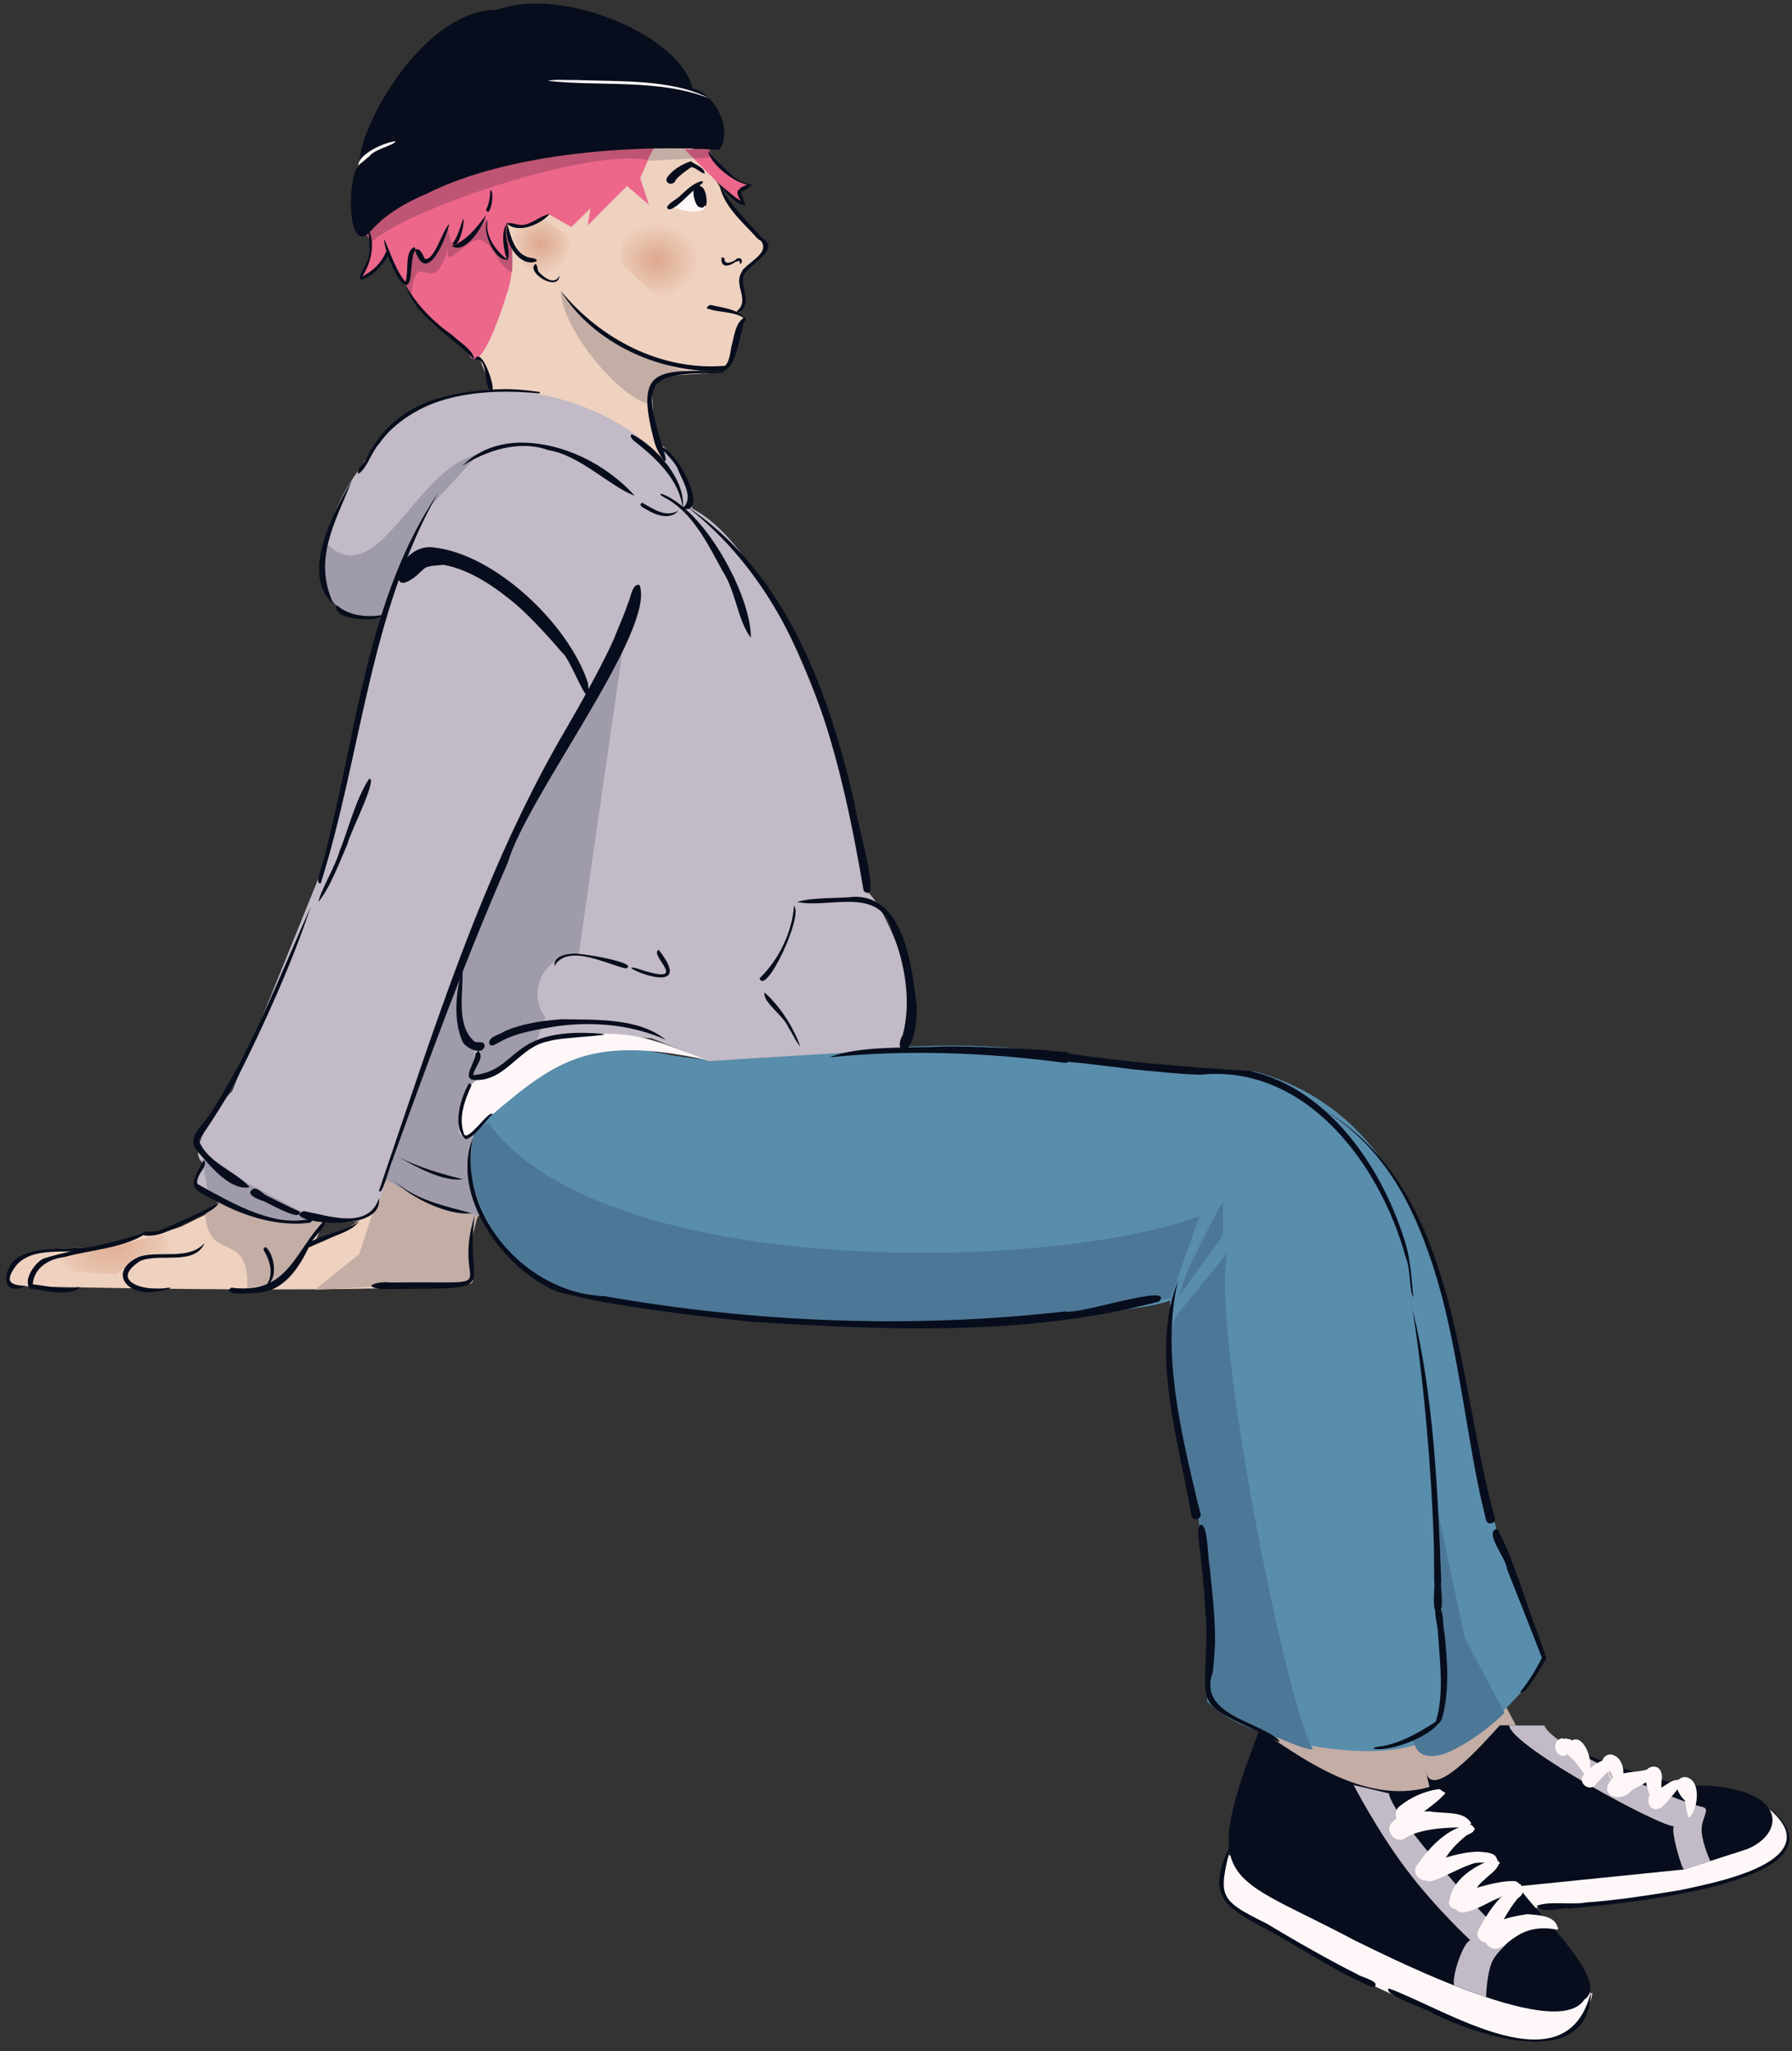 <?xml version="1.0" encoding="UTF-8"?>
<svg id="Ebene_1" data-name="Ebene 1" xmlns="http://www.w3.org/2000/svg" xmlns:xlink="http://www.w3.org/1999/xlink" viewBox="0 0 192.24 220">
  <rect x="0" y="0" width="192.24" height="220" fill="#333333" stroke="none"/>
  <defs>
    <style>
      .cls-1 {
        fill: none;
      }

      .cls-2 {
        clip-path: url(#clippath);
      }

      .cls-3 {
        mask: url(#mask);
      }

      .cls-4 {
        fill: #ec678a;
      }

      .cls-5 {
        fill: #eed1bf;
      }

      .cls-6 {
        fill: #fff;
      }

      .cls-7 {
        fill: #fff7f7;
      }

      .cls-8 {
        fill: #a09bab;
      }

      .cls-9 {
        fill: #c2bac6;
      }

      .cls-10 {
        fill: #be5574;
      }

      .cls-11 {
        fill: #c3ada5;
      }

      .cls-12 {
        fill: #070d1c;
      }

      .cls-13 {
        fill: #598dac;
      }

      .cls-14 {
        fill: #4d7796;
      }

      .cls-15 {
        fill: url(#Unbenannter_Verlauf_2);
      }

      .cls-16 {
        fill: url(#Unbenannter_Verlauf_3);
      }

      .cls-17 {
        fill: url(#Unbenannter_Verlauf);
      }
    </style>
    <clipPath id="clippath">
      <rect class="cls-1" width="192.24" height="220"/>
    </clipPath>
    <radialGradient id="Unbenannter_Verlauf" data-name="Unbenannter Verlauf" cx="-140.97" cy="438.02" fx="-140.97" fy="438.02" r="1" gradientTransform="translate(530.25 1493.5) scale(3.35 -3.35)" gradientUnits="userSpaceOnUse">
      <stop offset="0" stop-color="#dea88e"/>
      <stop offset="1" stop-color="#eed1bf"/>
    </radialGradient>
    <radialGradient id="Unbenannter_Verlauf_2" data-name="Unbenannter Verlauf 2" cx="-156.98" cy="453.72" fx="-156.98" fy="453.72" r="1" gradientTransform="translate(787.82 1856.42) scale(4.57 -4.03)" gradientUnits="userSpaceOnUse">
      <stop offset="0" stop-color="#dea88e"/>
      <stop offset="1" stop-color="#eed1bf"/>
    </radialGradient>
    <radialGradient id="Unbenannter_Verlauf_3" data-name="Unbenannter Verlauf 3" cx="-172.23" cy="486.37" fx="-172.23" fy="486.37" r="1" gradientTransform="translate(1215.89 3532.1) scale(6.99 -6.99)" gradientUnits="userSpaceOnUse">
      <stop offset="0" stop-color="#dea88e"/>
      <stop offset="1" stop-color="#eed1bf"/>
    </radialGradient>
    <mask id="mask" x="-8.23" y="-5.14" width="203.79" height="226.17" maskUnits="userSpaceOnUse">
      <g id="A">
        <path class="cls-6" d="m195.57-5.14H-8.23v226.17h203.79V-5.14Z"/>
      </g>
    </mask>
  </defs>
  <g class="cls-2">
    <g>
      <path class="cls-5" d="m51.16,37.75l1.73,4.34,18.67,7.32-1.34-2-.36-6.99c11.87-.8,6.47.29,10.12-6.09l-.77-.74c1.31-.87.5-2,.16-2.73l.31-1.94c4.31-2.72,1.58-3.1-1.35-6.87-1.91-3.55-2.51-4.24-4.5-6.8l-4.73-.12-17.6,8.31c-.22,3.46-.34,10.8-.33,14.3Zm.18,92.62c-2.58,4.22.56,7.22-1.1,7.37-12.52,1.16-49.01.19-49.01.19,0,0-.68-.37.23-2.05,3.02-2.87,7.05-1.5,10.02-2.4,1.48.04,2.53-.86,3.76-1.19,2.48,0,4.22-.73,4.22-.73l4.74-2.35,10.52,1.93-1.1,2.43c4.36-1.61,7.1-4.15,8.04-7.14,5.25,2.88,9.68,3.95,9.68,3.95Z"/>
      <path class="cls-11" d="m161.07,182.12l2.32,4.41-9.34,7.15-16.31-2.76-2.57-3.65.21-2.52,11.09.97,9.65-1.44s4.95-2.15,4.95-2.15ZM60.17,31.23c.12,3.93,5.82,11.03,9.43,12.13l.79-2.61c1.33-.63,4.26-.78,5.71-.68-4.36.24-13.95-4.9-15.93-8.84Zm-20.07,98.5l-1.56,4.79-4.78,3.84,16.76-.92-.1-3.88.92-3.45-9.92-3.92-1.31,3.53Zm-18.08.52c.33,5.3,4.77,1.57,4.5,7.94l3.56-.75,4.61-6.63-6.48-.07-4.46-2.14-1.72,1.65h0ZM73.65,15.98l.86,1-5.62.3.66-1.61"/>
      <path class="cls-13" d="m56.15,135.73c7.36,8.88,63.81,6.19,69.37,3.77,0,0,0,8.79,2.28,19.34,2.69,12.38,1.7,23.67,1.7,23.67,3.98,4.24,17.05,6.66,22.65,4.54,1.73,5.4,13.63-7.71,13.5-8.96,0,0-2.87-6.46-5.93-16.83-4.54-18.58-5.56-40.86-25.08-46.33,0,0-13.21-.12-22.11-1.91-11.63-2.33-28.63.84-36.11.63-4.8-.14-7.17-1.38-10.5-1.27-13.8,1.06-21.63,12.76-9.77,23.35h0Z"/>
      <path class="cls-14" d="m125.58,139.22l3.09-8.76c-16.13,5.96-63.89,6.9-76.26-9.99-5.53,1.63.95,15.07,5.45,16.98,17.55,5.9,37.66,4.47,53.56,4.37,0,0,14.18-2.59,14.18-2.59Zm1.7-2.68c.85-1.78,2.9-5.99,3.91-7.62v3.59l-4.77,6.6.86-2.56h0Zm-.69,4.11l5.09-6.27c-1.86,7.32,6.2,48.3,9.17,53.25-.8.43-11.11-4.53-11.1-5.48l-.8-17.83c.15.04-6.09-19.8-2.35-23.67Zm27.34,19.94l3.21,15.14,4.24,7.94c.27.14-9.15,8.43-9.83,2.63l2.81-1.17c1.09-4.54-.12-19.74-.42-24.54h0Z"/>
      <path class="cls-7" d="m163.72,204.72c3.54-.28,37.74-1.88,25.36-11.24l-17.51,6.79-9.82,1.27,1.97,3.17h0Zm-31.89-5.76s-1.67,3.9.02,5.09c6.14,4.34,15.42,9.44,24.28,12.65,8.41,3.69,13.47,2.99,14.7-2.87-7.97-2.68-32.19-10.46-39-14.87h0Z"/>
      <path class="cls-12" d="m135.09,185.59c-6.51,17.01-3.47,15.22,10.28,22.57,1.61.71,21.49,11.14,24.57,6.34,3.32-2.1-6.96-10.97-6.93-12.18l17.62-1.79,6.76-2.17c3.64-1.49,4.15-5.18-1.37-6.42-2.33-.61-5.16-.37-5.16-.37-.26.05-14.26-3.47-15.2-6.5h-4.71c.16-.49-7.42,9.06-8.04,4.75l.45,1.86c-7.27,2.07-14.28-3.62-18.25-6.1h0Z"/>
      <path class="cls-9" d="m156.02,212.97c-.37-.64.87-4.58,1.71-4.85,0,0-3.77-3.49-6.9-7.66s-5.62-8.99-5.62-8.99l3.8.9c.22,2.39,10.89,14.15,12.77,15.46.55.49-1.42,1.39-1.89,3.06s-.46,3.37-.46,3.37c0,0-3.4-1.28-3.4-1.28Zm27.46-13.35s-.74-1.56-.92-3,.93-2.46.21-2.76c-3.39-.77-16.17-6.37-17.1-8.78h-3.78c.3,2.32,16.63,11.09,17.71,10.8-.46.22.81,4.72,1.07,4.65l2.82-.91h0ZM53.17,115.05c2.62-1.93,8.64-4.11,8.64-4.11l8.09.43,6.12,2.45,20.57-1.28c4.02-2.83-2.06-16.57-3.8-17.02.65-5.07-8.1-35.7-18.53-40.96,0,0-.09-4.15-3.01-6.58-1.17-.98-.07,1.33-.07,1.33-7.07-7.92-24.94-11.89-32.34.61-5.44,7.04-6.37,17.63,2.39,16.2l-6.19,25.94-10.16,25.04c-.17-.08-5.66,6.73-2.82,7.76,0,0-1.55,2-.6,2.75,5.93,2.88,6.42,3.41,12.18,3.22,5.79.61,6.64.42,7.83-4.51.09.63,9.11,4.73,10.11,3.92-1.79-2.55-1.12-7.88-.21-11.59.57-2.9-.79-1.66,1.82-3.59h0Z"/>
      <g>
        <path class="cls-8" d="m67.16,67.19l-5.09,35.25c-3.27-.27-5.8,3.61-3.55,6.71l-1.18,3.02s-4.17,3.43-6.45,3.43c-1.4,0,.85-3.39.85-3.39-3.2-.24-2.69-7.68-2.31-8.63,3.62-9.45,12.34-27.87,17.74-36.38h0Z"/>
        <path class="cls-8" d="m49.01,104.9l-7.86,21.28c.34.98,9.72,4.69,10.7,4.18l-1.77-5.14.58-3.51-1.14.16,1.64-6.23-.65-6.22-1.51-4.51h0Zm-27.3,19.44l.58,3.62c1.93,2.32,10.81,3.5,11.47,2.77,0,0-12.04-6.39-12.04-6.39Zm29.61-75.61l-5.5,5.95-4.68,11.55c-5.77.86-7.83-4.26-6.28-8.14,5.53,6.01,9.72-8.04,16.46-9.37h0Z"/>
      </g>
      <path class="cls-7" d="m75.95,113.72c-13.55-2.93-16.67.36-25,7.41,0,0-2,2.23-1.72-1.09.11-1.34.47-4.44,3.94-5.03,1.5-.26,1.64-2.05,3.53-2.83,10.14-2.7,13.12-.68,19.25,1.55Z"/>
      <g>
        <path class="cls-4" d="m73.42,15.97c1.23,1.26,4.84,5.05,6.28,5.95l-.59-1.3,1.64-.78c-.96.65-4.9-3.38-4.81-3.73,0,0-2.53-.13-2.52-.13Zm-18.94,8.77s1.03,3.14,0,6.45-3.02,8.87-4.13,6.94c-1.61-2.79-2.82-1.72-5-4.63s-3.59-6.76-3.59-6.76l5.86-4.69,6.32.78.54,1.9h0Z"/>
        <path class="cls-4" d="m70.2,15.59l-1.52,3.52.93,2.85-2.35-2.01-4.21,4.23.28-1.82-2.03,1.99-2.41-1.36-2.31,1.7-2.11-.71-.41,3.58-2.29-3.63-2.22,2.85-1.87.52.39-2.27-2.33,3.07-1.33-1.59c-.63,3.74-.85,5.78-2.81.53.15.24-2.3,3.37-2.82,2.57-.21-.4.69-1.18.85-2.45s-.13-2.74-.13-2.74c3.43-8.47,25.48-9.1,30.7-8.84h0Z"/>
      </g>
      <path class="cls-10" d="m69.44,17.16c-6.18-1.26-25.5,5.13-29.61,8.8l-.61-.91,7.14-5.78,13.12-3.92,11.07-.2-1.11,2.02h0Zm4.07-1.09l.94.94,1.94-.14-.32-1.01-2.57.21Zm-30.02,14.43l.63,1.43c.5-6.22,2.33.82,3.97-5.49-.55,2.98,1.98-1.03,3.44-.7,1.61.48,1.69,2.77,3.4,3.46.04-1.08.16-3.9-.6-4.65-.17.28.48,3.36-.01,3.18-1.53-.54-2.26-2.65-1.98-3.87-.06-1.99-3.63,6-4.28.67-3.58,8.66-3.38-3.14-4.57,5.96h0Z"/>
      <path class="cls-17" d="m59.59,29.96l1.94-4.23-3.04-2.15-3.66,1.02,1.32,3.84,3.43,1.52h0Z"/>
      <path class="cls-15" d="m70.06,23.94l5.03,1.22.47,3.9-4.61,3.23-4.46-4.19.57-3.52,2.99-.63h0Z"/>
      <path class="cls-16" d="m17.47,132.36l1.24,2.02-3.79.34-2.4,1.96-4.62-.29-2.02-1.61c2.88-.47,8.83-1.63,11.6-2.41Z"/>
      <path class="cls-12" d="m77.18,16.08c1.59-2.48-.8-6.23-2.92-6.61-1.08-5.43-13.69-11.07-21.02-8.4-7.81-.04-14.98,12.74-14.68,16.76-1.17.23-1.48,8.45.62,7.43.63-.16,1.49-2.34,6.59-4.48,9.16-4.61,23.3-5.27,31.42-4.7h0Z"/>
      <path class="cls-7" d="m75.66,22.1c-.1,1.16-3.21.32-3.33.13l2.28-2.25,1.05,2.12Z"/>
      <g class="cls-3">
        <g>
          <path class="cls-12" d="m39.49,24.5c.09,1.2.41,2.64-.26,3.84-.55,1.04-1.3,2.35.57,1.16.48-.17,2.72-2.76,1.63-2.53-.46,1.17-1.43,2.14-2.57,2.67.98-1.42,1.44-3.63.62-5.14Z"/>
          <path class="cls-12" d="m41.23,25.68c-.2.97,2.51,7.5,2.84,3.72.07-.59.1-1.31.22-1.9-.03-.33.41-.71.19-.98-1.12.27-.59,2.79-.99,3.72-1.05-1.26-1.62-3.15-2.26-4.56h0Zm6.97-1.64c-.75.62-1.59,4.02-2.64,3.72-.15-.33-.32-.75-.61-.98-.16-.08-.59-.08-.38.19,1.26,3.66,3.29-1.44,3.63-2.93h0Zm4.39-3.66c0,.66-.1,1.46-.44,2.11.41,1.08,1-1.99.44-2.11h0Zm-.47,2.7c-.94,1.29-2.11,2.79-3.67,3.3,1.46.98,3.39-2.08,3.67-3.3h0Z"/>
          <path class="cls-12" d="m49.7,23.44c-.33.87-.55,1.91-1.16,2.68.56.84,1.37-2.09,1.16-2.68h0Zm2.58.17c-.62,1.19.75,4.38,2.18,4.26-1.27-.93-2.43-2.54-2.18-4.26h0Z"/>
          <path class="cls-12" d="m54.49,23.86c-.86.81-.46,3.11-.06,4.08.53-1.09-.63-2.94.06-4.08h0Z"/>
          <path class="cls-12" d="m58.96,22.95c-.99.2-1.74.97-2.69,1.15-.64.16-1.36-.31-1.92-.13,1.32,1.18,3.78,0,4.61-1.02h0Z"/>
          <path class="cls-12" d="m54.43,24.07c-.55,1.66,1.28,4.75,3.14,3.95.05-.25-.26-.28-.43-.34-1.88-.15-2.29-2.2-2.71-3.61Zm2.99,4.25c-1.01.88,2.31,2.98,2.59,1.36-.06-.14-.16.21-.25.25-.68.47-1.49-.28-1.93-.73-.26-.24-.08-.76-.41-.88h0Zm-13.89,2.29c1.06,3.46,4.92,5.44,7.32,7.95,0-.98-1.62-1.9-2.37-2.64-1.96-1.35-3.86-3.31-4.95-5.32Z"/>
          <path class="cls-12" d="m51.19,38.27c-.13-.02-.35.35-.15.3,1.44-.11.75,3.09,1.73,3.43.45-.23-.84-4.08-1.58-3.73h0Z"/>
          <path class="cls-12" d="m53.45,41.75c-6.11.32-11.27,1.63-14.19,7.49-.15.54-1.07,1.04-.83,1.59.87-.45,1.42-2.35,2.21-3.19,3.73-5.36,11.17-6.05,17.18-5.44.1.02.14-.15.03-.16-1.34-.2-3.05-.36-4.41-.28h0Zm-15.71,9.82c-1.99,3.37-5.58,10.15-1.95,13.24-2.25-4.85.13-8.65,1.95-13.24h0Z"/>
          <path class="cls-12" d="m36.07,64.98c-.41,1.63,4.93,1.8,5.09.95-1.6.34-3.56.16-4.87-.88-.04-.08-.14-.11-.21-.07h0Z"/>
          <path class="cls-12" d="m47.01,52.86c-7.62,11.24-8.72,25.63-12.09,38.51.01.73-1.36,3.58-.51,3.38,4.38-13.89,5.23-29.06,12.6-41.89h0Zm-13.67,44.39c-2.37,5.34-5,11.76-7.72,17.01-.6,1.07-2.37,4.23-3.05,5.18-.76,1.21-2.74,2.66-1.32,4.13,1.25,1.45,3.3,4,5.33,3.81.12.05.19-.15.07-.19-1.57-1.65-4.45-2.52-5.33-4.89,1.22-1.71,3.09-4.65,4.1-6.6,2.89-5.72,5.92-12.41,7.92-18.45h0Zm7.31,31.28c-1.1,3.44-5.44,1.87-8.06,1.37-2.89,1.09,8.62,2.73,8.06-1.37Z"/>
          <path class="cls-12" d="m27.2,127.5c-1.06.63.59,1.18,1.12,1.36.64.28,4.17,2.31,3.81,1.08-1.06-.43-2.47-1.18-3.5-1.67-.46-.22-.88-.83-1.42-.77Zm41.42-64.75c-.82-.26-.99,1.54-1.26,1.97-.28.96-1.12,2.8-1.48,3.77-1.15,2.62-3.59,7.01-5.06,9.53-9.08,15.41-14.41,32.87-20.16,49.7.32.73,1.24-2.98,1.43-3.24,3.83-10.64,7.86-21.61,12.39-31.96,2.01-7,15.94-24.94,14.13-29.77h0Zm-46.73,61.67c-1.75,3.06-1.55,2.96,1.56,4.55,2.91,1.54,6.32,2.58,9.63,2.21.52-.06.5-.49-.06-.38-2.15.4-4.33-.18-6.32-.98-1.8-.75-3.75-1.83-5.43-2.77-.78-.63,1.2-1.82.61-2.63Zm17.7-40.87c-1.47,2.26-2.16,5.27-3.17,7.77-.46,1.65-1.96,4.05-2.27,5.43,1.28-1.53,2.37-4.5,3.17-6.33-.03-.5,3.35-7.17,2.26-6.87h0Z"/>
          <path class="cls-12" d="m49.61,103.97c-.72,2.34-1.01,5.43.01,7.77.37.7,2.12,1.56,2.38.46-.06-.6-.69-.32-1.07-.45-2.12-1.83-1.16-5.34-1.33-7.78Zm10.63,5.36c-2.08.16-4.23.45-6.15,1.31-.5.37-1.8.56-1.58,1.35.25.39.75-.07,1.03-.18,1.82-1.05,4.06-1.37,6.1-1.72,3.94-.56,8.21-.18,11.79,1.45-2.95-2.39-7.5-2.14-11.18-2.21Zm2.84,1.47c-8.52-.26-7.49,4.05-12.32,4.53.07-.78,1.25-1.89.61-2.53-.02-.11-.19-.08-.16.03-.06.08-.12.11-.2.17.09.87-1.75,2.94.12,2.85,3.2.02,4.65-3.64,7.74-4.16,1.13-.48,9.49-.68,4.21-.89Zm-12.79,5.42c-.86,1.52-1.86,4.72-.32,5.99,1.07-.33,2.05-1.97,2.87-2.69-.33-.62-2.81,3.32-3.1,2.01-.55-1.7.09-3.46.8-5.01.09-.16-.09-.35-.25-.29Zm11.04-13.91c-.74.02-1.95.34-1.84,1.27.06.06.12-.19.17-.25,1.64-1.95,5.4.08,7.47.55,1.66-.59-5.25-1.77-5.8-1.57h0Zm9.34-.42c-1.21.5,3.84,4.06-2.41,1.97-2.83-.68,6.85,3.71,2.41-1.97Zm30.66,10.36c-3.9.2-9.08-.13-12.35,1.17,8.15-.87,17.11-.51,25.21.58.75.09.89-1.11.12-1.17-.44-.01-1.78-.14-2.24-.19-2.98-.16-7.76-.44-10.74-.39h0Z"/>
          <path class="cls-12" d="m114.3,112.96c-.57-.07-.7.83-.11.9,0,0,1.81.17,1.81.17,1.76.22,3.82.44,5.61.68,2.27.21,4.86.51,7.13.57,11.38-1.19,19.35,9.66,22.06,19.58.55,1.25.36,3.54.82,4.31-.16-1.71-.3-3.84-.75-5.48-2.35-8.09-8.12-16.85-16.78-18.82-6.58-.37-13.28-.94-19.79-1.91h0Z"/>
          <path class="cls-12" d="m141.81,118.92c13.58,8.2,13.92,27.36,17.03,41.67,0,0,.58,2.46.58,2.46.14.6,1.11.37.94-.24-4.13-14.74-3.75-35.25-18.54-43.89h0Zm9.73,21.59c1.21,7.61,2.04,17.38,2.28,25.18,0,0,.04,3.96.04,3.96.14.26-.38,3.44.4,3.27.79.12.2-2.96.35-3.28-.37-9.66-.78-19.77-3.06-29.13Z"/>
          <path class="cls-12" d="m154.2,172.24c-.57.3.11,2.37.06,2.93.19,2.96.69,6.64-.24,9.51-1.88,1.22-3.99,2.44-6.25,2.69-.07.02-.61.11-.34.24,2.05.23,6.24-1.42,7.24-3.19.86-2.98.61-6.27.28-9.32-.23-.83.04-2.44-.76-2.85h0ZM60.16,31.21c3.55,5.73,10.91,8.97,17.57,8.56.34-.02.32-.55-.03-.53-6.8.55-13.3-2.87-17.54-8.04Z"/>
          <path class="cls-12" d="m77.55,39.78c-7.01,0-9.53-.54-7.34,7.63.24,1.08,1.85,3.58.92.71-2.15-6.88-1.98-8.11,5.49-8.09.05-.03,1.45.03.93-.25h0Zm-9.76,6.8c-.37.17.16.68.37.82,2.3,1.82,4.79,4.17,5.08,7.18.38-3.08-2.84-6.67-5.45-8h0Z"/>
          <path class="cls-12" d="m70.86,47.94c.43.63,1.6,1.57,1.93,2.57.53,1.23,1.7,3.07.37,4.03,3.16.88-.61-6.52-2.3-6.61h0Zm-1.97,5.99c-.56.28.33.63.53.76.96.59,2.52,1.12,3.34.09-1.38.78-2.69-.2-3.87-.86h0Zm-13.13-6.45c-2.26.03-4.57.84-6.15,2.49,2.4-1.56,6.03-2.85,9.2-1.69,3.43.54,6.76,4.01,9.28,4.89-3.05-3.36-7.71-5.74-12.33-5.69Z"/>
          <path class="cls-12" d="m70.96,52.97c-.36.05.25.34.32.39,3.02,1.56,4.67,5.03,6.24,7.9,1.39,2.09,1.64,5.36,3.03,7.15.04-4.52-4.96-13.76-9.59-15.45h0Zm2.63,1.3c12.6,9.75,16.49,26.21,19.06,41.29,2.08,1.79-.92-7.98-.91-9.07-2.73-12.07-7.36-25.13-18.15-32.22Zm18.09,41.92c-1.66.2-4.63.04-6.16.56,3.41.74,8.91-1.79,10.18,3.1,1.35,3.49,2.12,7.55,1.13,11.22-.53.71-.4,2.31.65,1.22.8-1.22.82-2.84.87-4.26-.5-4.13-1.27-11.89-6.68-11.84h0Zm-6.5.97c-.2,2.82-1.61,5.77-3.7,7.78.65,1.95,4.74-6.72,3.7-7.78Zm-3.16,9.3c-.22,1.07,2.1,2.5,2.58,3.79.42.59.76,1.49,1.25,1.99-.75-2.09-2.16-4.29-3.83-5.78Zm-35.64-47.76c-3.57-.26-4.9,5.21-2.31,3.48.61-.32,1.06-.94,1.61-1.31.6-.23,1.3-.21,1.92-.29,2.95.57,5.53,2.39,7.8,4.29,1.51,1.31,3.59,3.57,4.87,5.1,1,.64,3.26,7.4,2.81,3.32-2-6.26-10.03-13.97-16.71-14.58h0Zm-4.18,67.88c1.75,1.83,5.82,3.86,8.4,3.56-2.84-.76-6.18-1.49-8.4-3.56h0Zm.54-2.48c1.7.95,4.76,2.71,6.92,2.39-2.18-.52-4.78-1.29-6.92-2.39h0Zm8-2.1c-2.5,6.16,3.23,14.17,9.02,16.53,5.9,1.64,14.78,2.61,20.9,3.25,14.51.91,29.52,1.58,43.68-2.17,1.82-2.09-8.74,1.49-10.04,1.06-16.41,1.86-33.22,1.22-49.47-1.64-8.36-.28-15.81-8.74-14.1-17.02h0Zm75.64,15.37c-3.07,7.62.13,17.38,1.43,25.2.13.63,1.14.42.98-.22,0,0-.31-1.18-.31-1.18-1.76-7.41-3.94-16.3-2.1-23.8h0Zm2.46,26.19c-.69.06.05,3.3.02,3.9.26,2.33.45,5.02.56,7.36-.03,8.79-1.66,7.52,6.74,11.48.22.15,1.64.98.88.2-2.57-1.99-8.54-2.7-6.93-7.17.09-.83.22-2.38.24-3.23.01-2.57-.32-5.43-.57-7.99-.23-.79-.16-4.52-.94-4.56h0Zm-93.98-32.74c-3.36,3.51-3.93,8.07-10.06,7.3-1.18.93,2.39.59,2.87.55,2.84-.19,4.44-2.73,5.54-5.06.29-.91,1.97-2.03,1.64-2.78h0Z"/>
          <path class="cls-12" d="m28.55,133.79c-.2-.04-.35.19-.24.36.71,1.13,1.1,2.72.18,3.8,1.38-.63,1-3.25.06-4.16h0Zm-6.58-.48c-1.7,1.93-4.81.79-7.04,1.49-3.47,1.59-1.25,4.4,1.93,3.72.25,0,2.16-.43,1.16-.39-2.24.46-6.49-.6-2.98-2.87,2.1-.9,5.87.56,6.92-1.95h0Zm1.5-4.31c-1.62.91-4.31,2.16-6.05,2.85-.54.3-1.17.29-1.77.25-3.16,1.33-7.61,1.83-10.95,2.89-1,.43-2.26,2.37-1.48,3.23,1.39.16,2.93.59,4.31.34.19.05,1.22-.4.93-.51-1.5.37-3.35-.11-4.95-.29.15-1.82,1.77-2.73,3.42-2.93,2.63-.73,6.07-.93,8.43-2.34,1.46.3,2.95-.58,4.25-1.14,1.07-.64,3.45-1.39,3.87-2.35h0Z"/>
          <path class="cls-12" d="m11.93,133.27c-2.96,1.13-7.13.06-9.99,1.57-1.81,1.31-1.86,4.39.84,3.09-1.8-.06-2.3-.53-1.03-2.2,2.17-2.72,8.17-.43,10.18-2.46h0Zm26.64-2.43c-.59,1.19-6.71,2.13-5.36,2.95,0,0,1.35-.68,1.35-.68,1.24-.54,3.56-1.13,4.02-2.28h0Zm12.37-.52c-2.67,8.47,4.22,7.07-9.1,7.25-1.07-.18-3.38.41-.86.71,13.83-.16,8.66.51,9.96-7.96Zm109.69,33.64c-1.52.39.96,3.14,1.02,4.31,1.05,2.63,2.76,6.94,3.76,9.55-.61,1.23-1.44,2.6-2.32,3.66.47.44,1.79-1.96,2.14-2.47.17-.31.53-.83.64-1.16-.2-.7-.59-1.69-.81-2.39-1.35-3.44-2.71-8.29-4.43-11.49h0ZM79.84,34.05c-.99.62-1.08,2.1-1.38,3.14-.15.78-.2,1.82-.94,2.27-.05,0-.05.07-.01.08,1.1.62,1.81-2.95,1.98-3.73.19-.47.17-1.03.48-1.44.12-.11.03-.31-.13-.31h0Z"/>
          <path class="cls-12" d="m76.27,32.72c-.14-.02-.27.07-.35.17-.14.04-.09.27.06.23,1.2.44,2.85.26,3.94,1.07-.66-1.03-2.49-1.19-3.65-1.47h0Z"/>
          <path class="cls-12" d="m81.63,25.49c-.32-.05-.05.28.04.39.95,1.39-1.68,2.28-2.16,3.4-.71,1.21.64,2.61-.12,3.75-.16.17-.66.61-.11.5,1.49-.88.14-2.64.47-3.94.48-1.23,4.3-2.91,1.88-4.11h0Z"/>
          <path class="cls-12" d="m77.19,19.79c.34,2.11,2.25,3.86,3.7,5.38.15.22.96,1.08.88.4-1.51-1.8-3.57-3.66-4.58-5.78Z"/>
          <path class="cls-12" d="m77.11,19.75c.32.48,2.26,2.6,2.88,2.19-.23-.39-.54-1.56-.67-1.59-.46.18-.03.92.16,1.21-.83-.48-1.66-1.35-2.38-1.82Z"/>
          <path class="cls-12" d="m80.49,19.82c-.42-.04-.94.22-1.2.47.61-.14-.34.04-.11.29.45.17,1.07-.59,1.51-.61-.44.22,0,0,.06-.03.05,0,.04-.07,0-.07-.77.25-.48.13-.76.25-.37.12,1.14-.36.5-.31h0Zm-.52.52s-.1.06-.22.12c.08-.02.15-.07.22-.12h0Zm-.22.12s-.05.02-.07.03c0,0,.07-.04.07-.03Zm-.07.03c-.19.09-.26.18,0,0h0Z"/>
          <path class="cls-12" d="m76.03,16.22s-.04.03-.04.06c.29,1.48,3.28,3.73,4.7,3.55-1.1-.19-2.07-.82-2.8-1.65-.6-.57-1.41-1.21-1.81-1.93,0-.03-.03-.04-.06-.03Zm-1.91,1.08c-.96.3-1.95.9-2.55,1.72-.37.74.74.97.94.25.4-.48,1.15-1,1.66-1.35.53.08.92.59,1.39.69.02.03.05,0,.03-.03-.02-.61-1.04-.93-1.47-1.28h0Zm5.18,10.41c-.31-.09-.68.41-.2.35.08-.12.32-.1.24.08.2.51.44-.5-.04-.43h0Z"/>
          <path class="cls-12" d="m77.41,27.6c-.16,1.33,1.01.92,1.68.34l-.18-.06c-.4.26-1.24.61-1.19-.19-.11-.04-.23-.08-.31-.09h0Zm-2.15-8.16c-.92.2-1.63.98-2.32,1.58-.12.21-1.62.99-1.34,1.33.29.31.71-.15,1.01-.28.85-.7,1.6-1.53,2.46-2.21.15-.06.57-.43.18-.42h0Z"/>
          <path class="cls-12" d="m75.11,19.96c-.08-.06-.18.08-.1.14l.2.87c.09.41-.29-1.08-.06-.71.3.4.51,1.08.28,1.53-.15-.56,0,0-.03.05.6,1.16.56-1.75-.29-1.87Z"/>
          <path class="cls-12" d="m75.02,21.65c-.23.03-.31.36-.11.49.35-.05.22,0,.35-.05.14-.04-.42.07-.25.1,0,0,.1.05.1.05.15.09.4,0,.45-.13-.22-.01,0,0,.05-.07.08-.06-.02-.2-.1-.13-.14-.11-.06-.09-.14-.1-.06,0,.19.19-.01.11.01-.06,0-.12-.08-.18.1.05-.19-.15-.25-.09Z"/>
          <path class="cls-12" d="m74.87,19.76c-1.29.3.42,4.27.36,1.36.11-.02.15-.07.09-.16-.12.3.03-.04-.04-.07-.02-.38-.03-.96-.42-1.13Z"/>
          <path class="cls-12" d="m75.25,20.49c-.22.61-.02.84-.54.37.18.16.47-.02.48-.25-.07.11-.07-.11-.66-.04,0,.07.03.12.06.18-.28-.34-.03.31.04.43.28,1.37.88-.17.64-.69Zm-.34,1.05s.03,0,.05.01c-.02,0-.05,0-.07,0,0,0,0-.02.02-.02h0Zm-.11.04s.02.02.03.01c-.01.02-.03.05-.02.08-.01-.04,0-.05-.01-.09h0Z"/>
          <path class="cls-12" d="m75.28,20.37s-.15,0-.15.04c.17.36,0,0-.04.05-.11.02-.08.19.03.17,0,.07,0,.06-.01.1-.02,0-.01.02,0,.03-.03.48-.05.5-.02.72,0,.41.64.41.64,0l-.19-.33c.4.71.12-.71-.24-.76h0Z"/>
          <path class="cls-12" d="m75.36,21.22c-.37.07-.07.45-.2.3-.01.13.01.18.12.08.07-.04.09.05.03.06.23-.15.02.11-.11.2.22.34.55-.16.42-.4-.15.11,0,0-.01-.03-.01-.13-.13-.22-.25-.2h0Zm-.05.44c-.06-.06,0,0-.04.01-.09-.06-.18.09-.09.14.09-.08.1-.12.12-.16Zm56.73,176.21c-2.98,5.84-.26,6.85,4.45,9.42,2.58,1.42,6.28,3.76,8.92,5.04.24-.03,2,1.23,2.14.64.29-.49-1.69-.97-1.88-1.17-2.85-1.41-7.07-3.82-9.81-5.48-5.33-2.62-5.09-2.95-3.82-8.44Zm16.94,15.41c-.71.69,4.26,2.23,4.85,2.74,5.03,2.47,16.67,6.24,16.85-2.39-2.58,10.59-15.53,1.89-21.69-.34h0Zm40.12-19.91c7.74,5.94-3.93,8.35-8.9,9.38-2.92.49-7.07,1.13-10.02,1.31-1.52.3-4.1-.19-5.34.38.64.89,2.54.15,3.58.27,4.73-.42,32.34-2.86,20.68-11.34h0Z"/>
        </g>
      </g>
      <g>
        <path class="cls-7" d="m163.85,205.32c-1.59.24-5.72.93-4.35,3.27,1.94,1.81,2.42-2.51,7.42-1.63.16.11.33-.13.17-.24-.34-1.29-2.14-1.3-3.25-1.4h0Z"/>
        <path class="cls-7" d="m162.82,202.26c-1.93.81-3.23,2.91-4.21,4.74-.58,1.04,1.07,1.94,1.62.87.74-1.38,1.61-3.08,2.61-4.27.4-.24.61-.58.54-1.06.11-.08-.02-.25-.13-.17-.15-.04-.29-.1-.45-.11h0Z"/>
        <path class="cls-7" d="m162.45,201.77c-1.95-.02-3.92.74-5.8,1.21-1.37.36-.77,2.52.59,2.11,1.31-.25,2.48-1.12,3.73-1.58.65-.5,1.62-.44,2.09-1.11.19,0,.17-.31-.02-.29-.17-.17-.34-.33-.6-.34Z"/>
        <path class="cls-7" d="m160.04,199.51c-1.87.58-4.23,2.17-4.51,4.21-.46.79.8,1.48,1.23.68,1.05-.6,1.48-2.02,2.47-2.76.51-.54,1.3-.98,1.56-1.68.18-.07.07-.35-.1-.28-.2-.08-.42-.18-.64-.16Z"/>
        <path class="cls-7" d="m158.62,198.62c-1.88.01-3.74.71-5.51,1.25-1.22.37-.61,2.28.6,1.87,1.32-.44,2.69-1.28,4-1.73.9-.42,1.89-.06,2.76-.29.17.09.31-.18.13-.27-.19-.81-1.31-.75-1.98-.83h0Z"/>
        <path class="cls-7" d="m157.76,195.71c-2.44.28-4.41,2.43-5.76,4.37-.77,1.12,1.01,2.32,1.75,1.17.47-.52.96-1.53,1.42-2.09.55-.88,1.42-1.71,2.2-2.32.37-.17.65-.24.84-.65.03,0,.04-.05,0-.05-.13-.15-.26-.36-.45-.43Z"/>
        <path class="cls-7" d="m153.35,194.3c-1.33.05-2.96.05-3.92,1.09-1.1.95.41,2.65,1.48,1.67,1.51-.84,3.62-.98,5.33-1.04.51-.01,1.01.1,1.39-.31.18.05.26-.24.08-.29-.75-1.23-3.07-.84-4.35-1.13h0Z"/>
        <path class="cls-7" d="m154.39,191.9c-1.57.22-3.02.86-4.28,1.87-1.12,1,.48,2.74,1.57,1.7.86-1.23,2.34-1.92,3.22-2.97.19-.03.14-.32-.05-.29-.14-.09-.31-.26-.46-.31h0Zm26.27-1.29c-1.46.31-.61,1.89.08,2.51.14.59.17,1.16.36,1.73-.03.1.14.16.17.05.95-.94,1.28-4.22-.61-4.29Z"/>
        <path class="cls-7" d="m180.14,190.91s-.09-.02-.12.01c-.85-.01-1.45.78-2.24,1.04-1.57.41-1.06,2.81.49,1.89.44-.39.91-.98,1.29-1.43.34-.43.76-.78.59-1.4.03-.03.02-.08-.01-.11h0Z"/>
        <path class="cls-7" d="m177.26,189.51c-1.53.2-.31,2.9-.04,3.74-.06.18.23.27.29.09.89-.32.66-1.51.73-2.29.16-.7-.07-1.66-.98-1.55Z"/>
        <path class="cls-7" d="m176.64,189.82c-1.21.36-2.71.1-3.74,1.04-1.53,1.7.9,2.66,2.13,1.19.7-.5,2.2-.92,2.24-1.86.15-.11-.01-.36-.17-.24-.14-.02-.33-.09-.46-.13h0Z"/>
        <path class="cls-7" d="m172.78,188.19c-1.03,0-1.31,1.53-.34,1.88.42.79.16.58.42.8.34.23-.66-.91-.16-.9.58.68.27,1.41.58,1.69-.03.19.26.24.29.05.97-.91.74-3.34-.8-3.52Z"/>
        <path class="cls-7" d="m172.52,188.66s-.08,0-.09.05c-.94.16-1.92.88-2.55,1.66-.7.83.62,1.91,1.3,1.06.53-.75,2.04-1.69,1.39-2.67.01-.04,0-.08-.04-.1h0Z"/>
        <path class="cls-7" d="m169.23,186.59c-1.32-.15-1.6,1.53-.5,2.09.46.57.89,1.07,1.25,1.68-.03.19.26.24.29.05.77-.83.08-3.48-1.05-3.82h0Z"/>
        <path class="cls-7" d="m167.56,186.46c-1.21.24-.8,2.13.4,1.86.42-.41.22-.26.42-.41.11-.08-.19.19-.26.3.2-.04.47-.46.56-.61.04-.04.08-.07.12-.11.61-.13-.46-.56-.58-.66-.18-.1.36.2.57.22-.04-.1-.21-.49-.41-.49-.11,0-.56-.13-.58-.08.33.28,0,0-.22-.02h0ZM61.69,8.58c-.93.03-2.18-.1-2.94.09,5.66.63,11.88-.24,17.32,1.87-3.98-2.08-9.72-1.78-14.38-1.96h0Zm-19.23,6.57c-1.33.12-4.06,1.45-4.01,2.58.31-.24.91-.74,1.2-1,.65-.79,2.5-1.08,2.81-1.58Z"/>
      </g>
    </g>
  </g>
</svg>